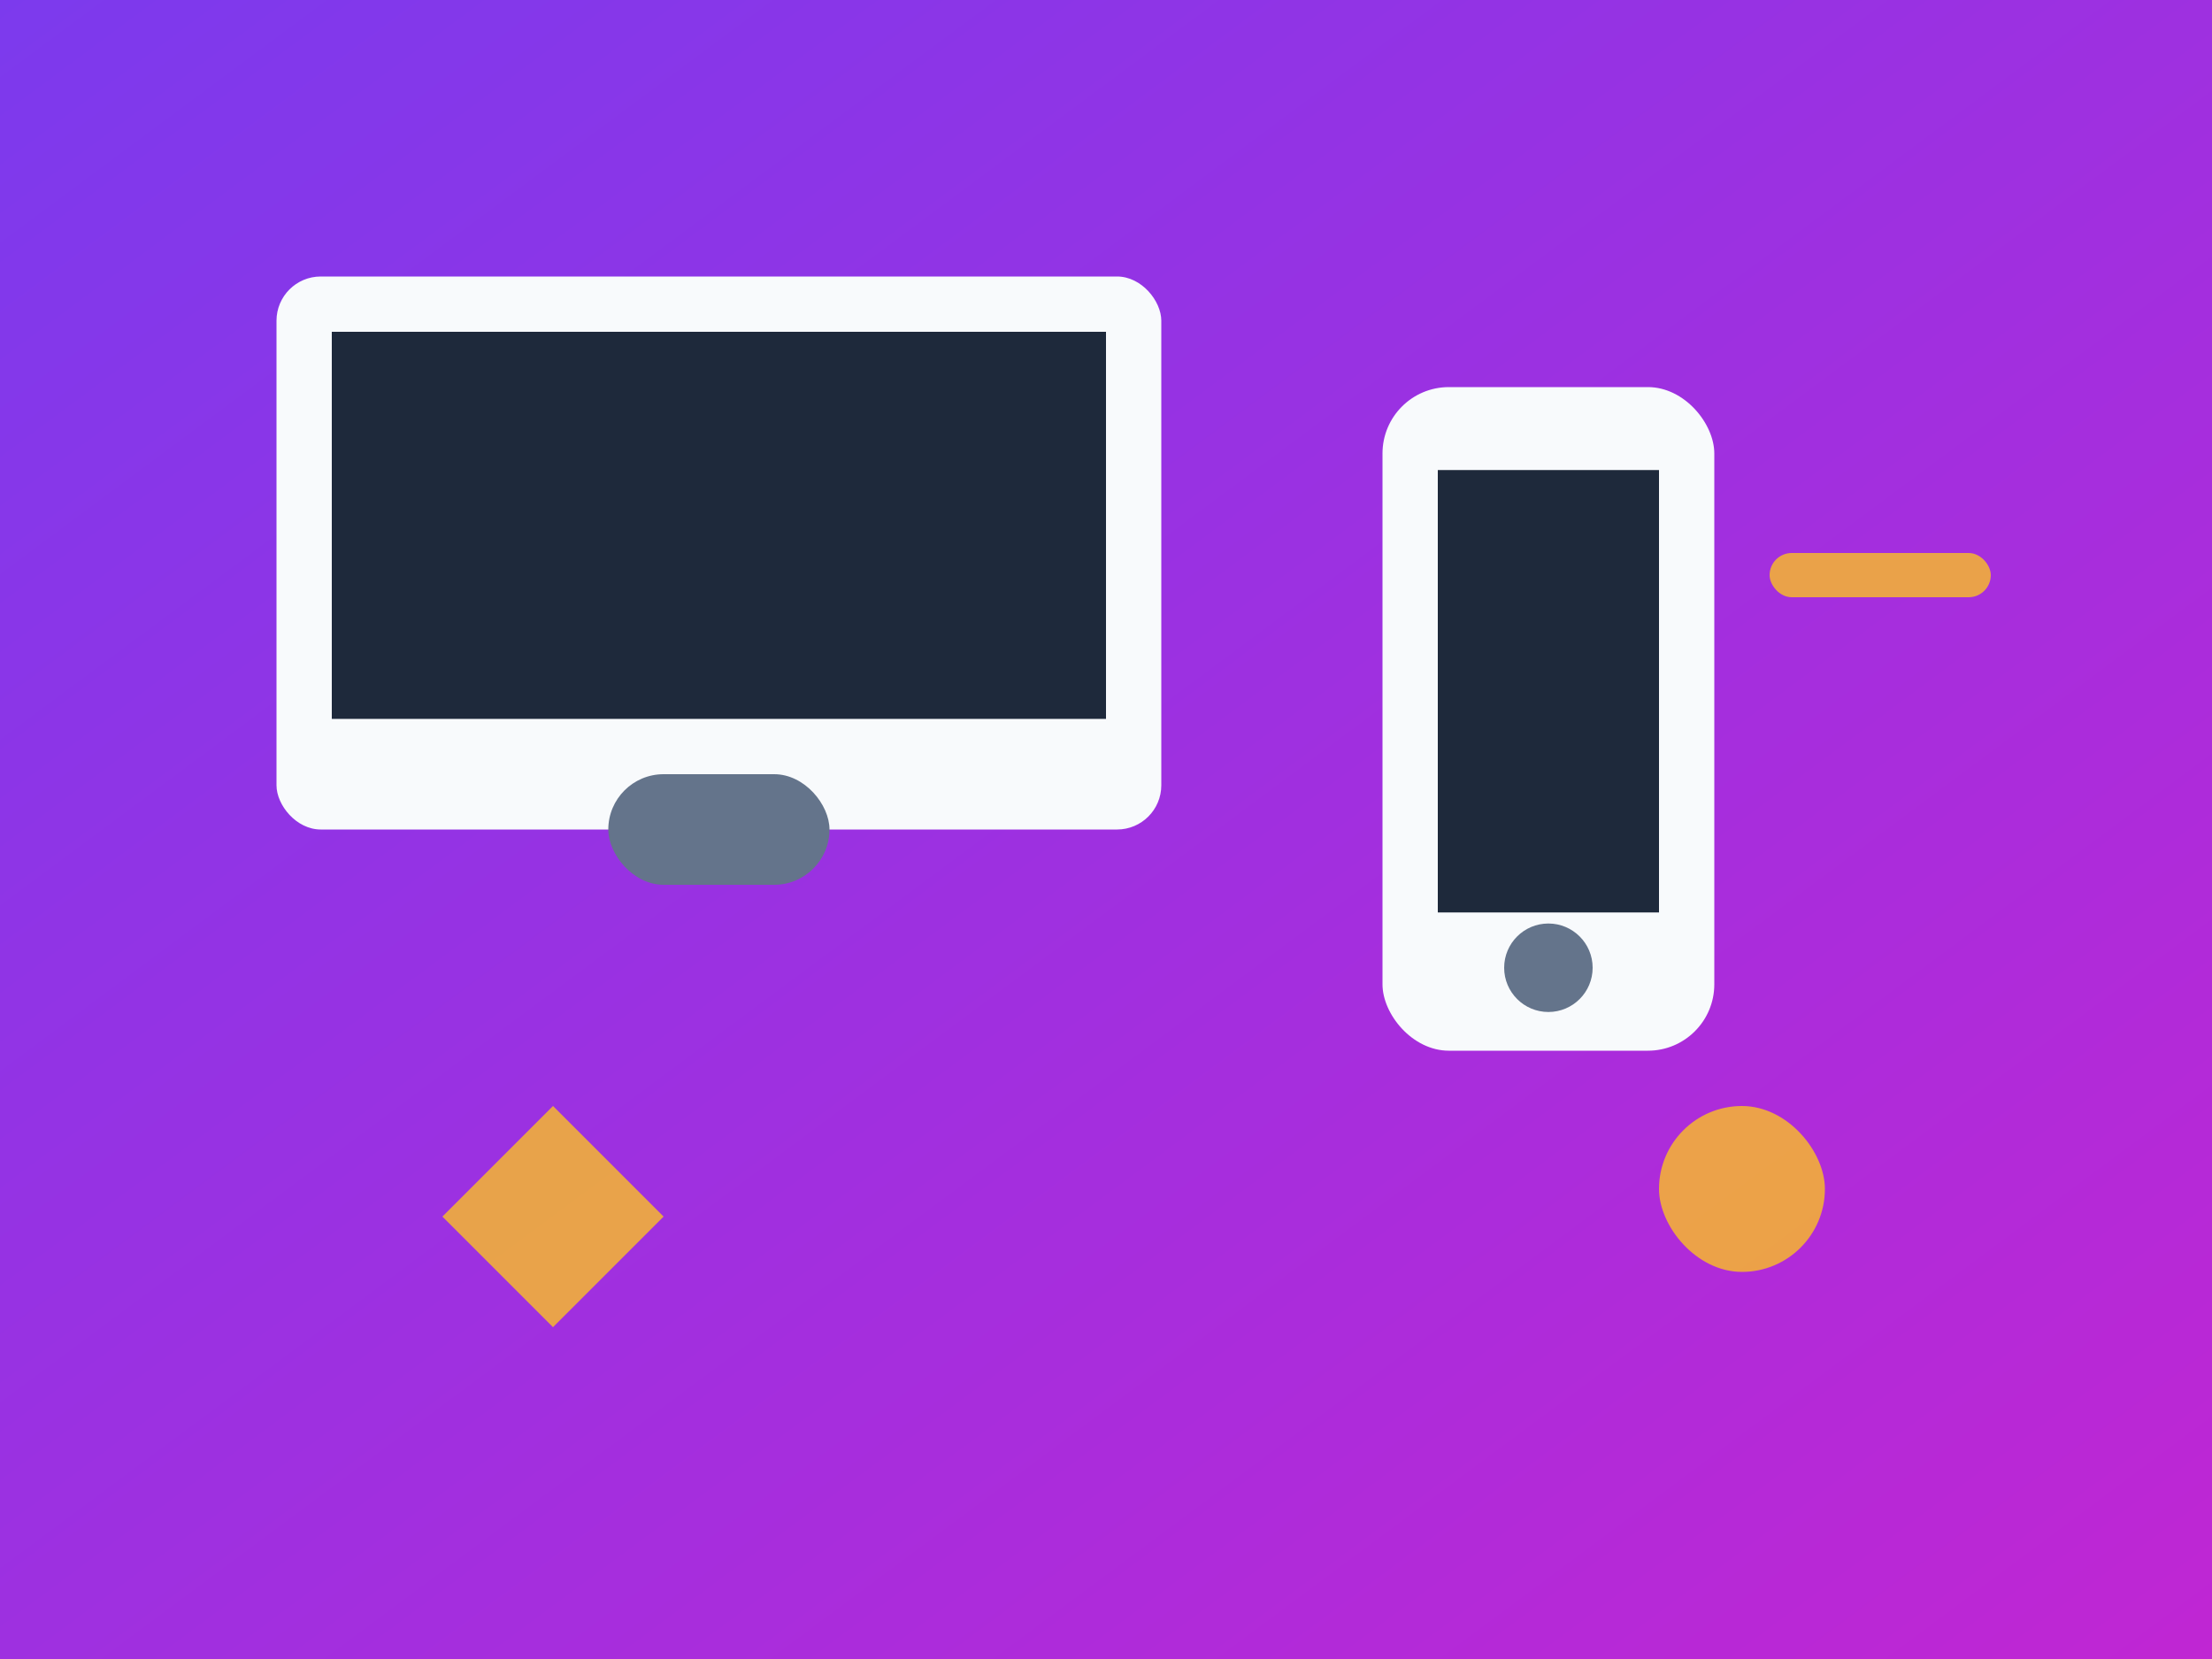 <svg width="400" height="300" viewBox="0 0 400 300" fill="none" xmlns="http://www.w3.org/2000/svg">
  <rect x="0" y="0" width="400" height="300" fill="#808080" stroke="none"/>
  <defs>
    <linearGradient id="designGrad" x1="0%" y1="0%" x2="100%" y2="100%">
      <stop offset="0%" style="stop-color:#7c3aed;stop-opacity:1" />
      <stop offset="100%" style="stop-color:#c026d3;stop-opacity:1" />
    </linearGradient>
  </defs>
  <rect width="400" height="300" fill="url(#designGrad)"/>
  
  <!-- Device mockups -->
  <g transform="translate(50, 50)">
    <!-- Desktop -->
    <rect x="0" y="0" width="160" height="100" rx="8" fill="#f8fafc"/>
    <rect x="10" y="10" width="140" height="70" fill="#1e293b"/>
    <rect x="60" y="90" width="40" height="20" rx="10" fill="#64748b"/>
    
    <!-- Mobile -->
    <rect x="200" y="20" width="60" height="120" rx="12" fill="#f8fafc"/>
    <rect x="210" y="35" width="40" height="80" fill="#1e293b"/>
    <circle cx="230" cy="125" r="8" fill="#64748b"/>
  </g>
  
  <!-- Design elements -->
  <g fill="#fbbf24" opacity="0.8">
    <rect x="300" y="200" width="30" height="30" rx="15"/>
    <polygon points="80,220 100,200 120,220 100,240"/>
    <rect x="320" y="100" width="40" height="8" rx="4"/>
  </g>
</svg>